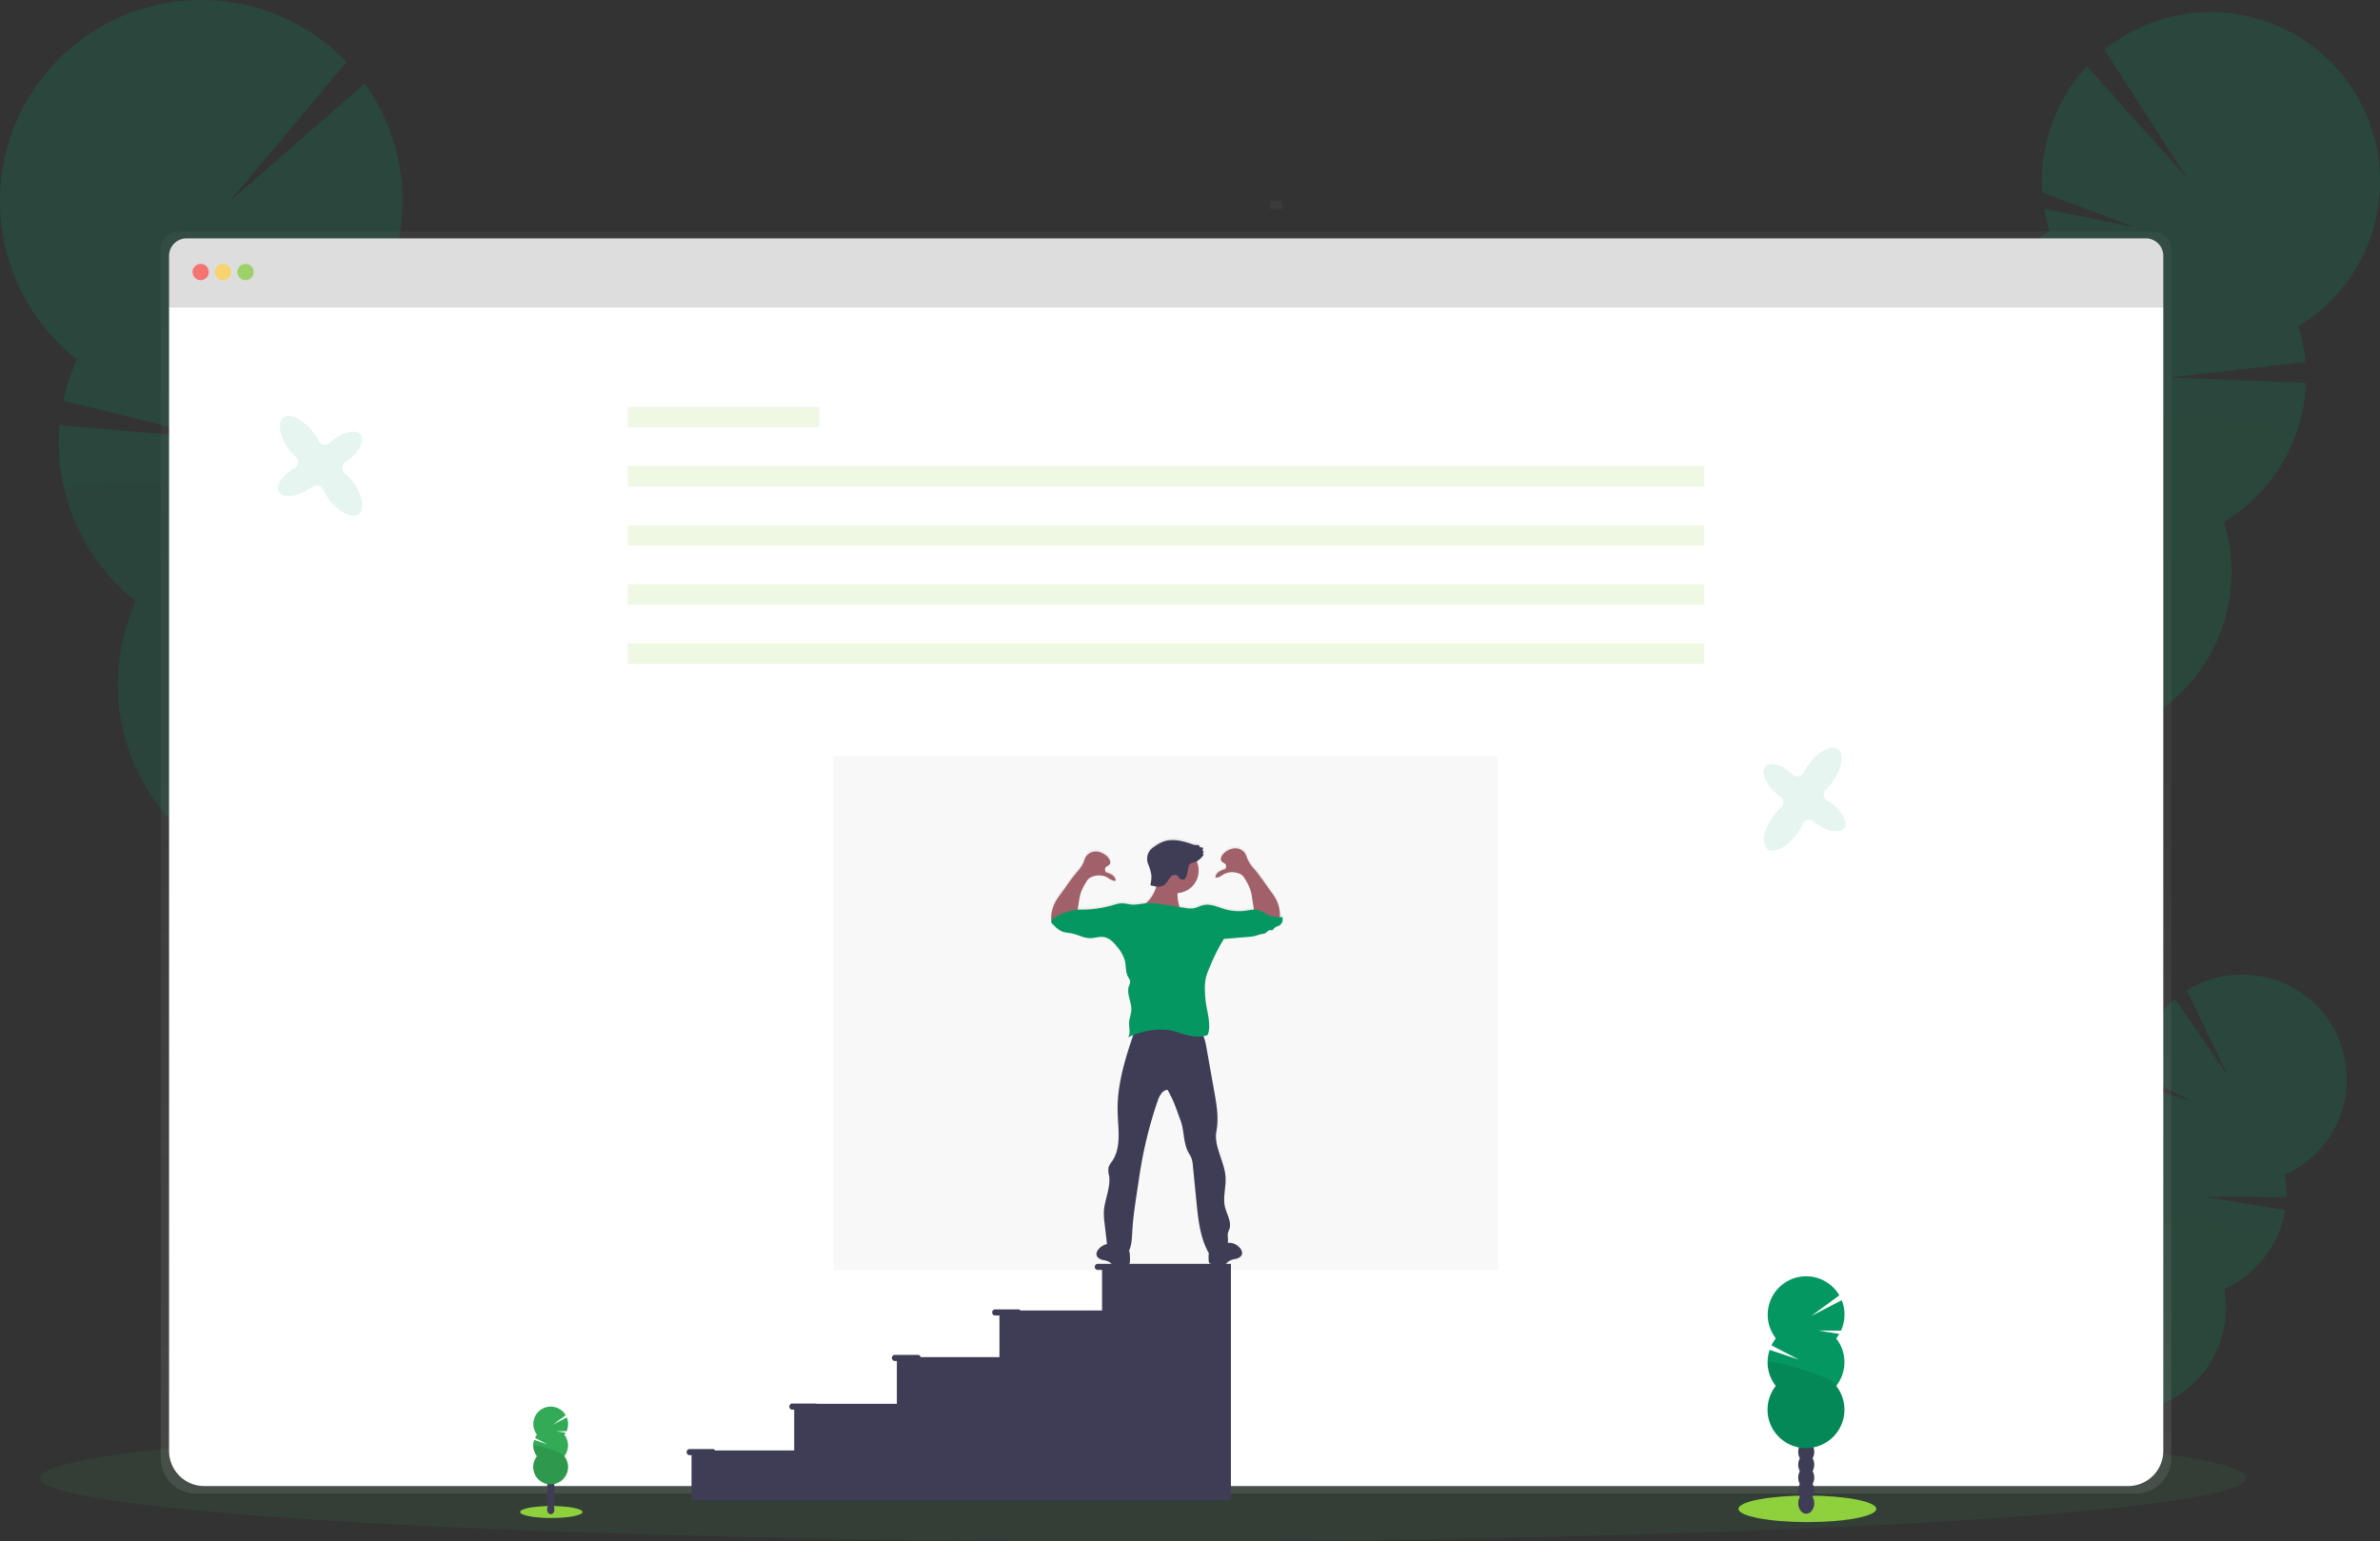 <svg xmlns="http://www.w3.org/2000/svg" xmlns:xlink="http://www.w3.org/1999/xlink" width="1167.179" height="755.935" viewBox="0 0 1167.179 755.935">
  <rect x="0" y="0" width="1167.179" height="755.935" fill="#333333" stroke="none"/>
  <defs>
    <linearGradient id="linear-gradient" x1="0.5" y1="1" x2="0.5" gradientUnits="objectBoundingBox">
      <stop offset="0" stop-color="gray" stop-opacity="0.251"/>
      <stop offset="0.54" stop-color="gray" stop-opacity="0.122"/>
      <stop offset="1" stop-color="gray" stop-opacity="0.102"/>
    </linearGradient>
    <linearGradient id="linear-gradient-2" x1="-18.117" y1="168.355" x2="-18.117" y2="167.355" xlink:href="#linear-gradient"/>
    <linearGradient id="linear-gradient-3" y2="0" xlink:href="#linear-gradient"/>
  </defs>
  <g id="Group_10135" data-name="Group 10135" transform="translate(-0.102 -0.095)">
    <ellipse id="Ellipse_313" data-name="Ellipse 313" cx="541" cy="31" rx="541" ry="31" transform="translate(19.76 694.03)" fill="#3a5" opacity="0.1"/>
    <g id="Group_10132" data-name="Group 10132" opacity="0.2">
      <path id="Path_2358" data-name="Path 2358" d="M1023.5,798.41a17.733,17.733,0,0,1-1.73,2.67q-8.64-6.09-17.57-11.93c.12-.25.25-.51.39-.76a16.841,16.841,0,0,1,6-6.52c3.29-2,7-2.48,10-.86s4.76,4.94,4.94,8.78a16.839,16.839,0,0,1-2.03,8.62Z" transform="translate(-16.24 -71.99)" fill="#059762"/>
      <ellipse id="Ellipse_314" data-name="Ellipse 314" cx="14.01" cy="10.7" rx="14.01" ry="10.7" transform="translate(989.835 713.726) rotate(-62.09)" fill="#059762"/>
      <ellipse id="Ellipse_315" data-name="Ellipse 315" cx="14.01" cy="10.7" rx="14.01" ry="10.7" transform="translate(997.846 698.591) rotate(-62.09)" fill="#059762"/>
      <ellipse id="Ellipse_316" data-name="Ellipse 316" cx="14.01" cy="10.7" rx="14.01" ry="10.7" transform="translate(1005.87 683.452) rotate(-62.09)" fill="#059762"/>
      <ellipse id="Ellipse_317" data-name="Ellipse 317" cx="14.01" cy="10.7" rx="14.01" ry="10.7" transform="translate(1013.885 668.308) rotate(-62.09)" fill="#059762"/>
      <path id="Path_2359" data-name="Path 2359" d="M1065.55,610.51a51.92,51.92,0,0,1-.78-7l27,9.08-27-14A51.4,51.4,0,0,1,1083,562.14L1109.11,600l-20.31-42.07a51.28,51.28,0,1,1,48,90.35,51.194,51.194,0,0,1,.8,11l-41.15-.32,40.52,6.67a51.33,51.33,0,0,1-29.84,38.68,51.28,51.28,0,1,1-71.23-37.72,51.29,51.29,0,0,1,29.67-56Z" transform="translate(-16.24 -71.99)" fill="#059762"/>
      <path id="Path_2360" data-name="Path 2360" d="M1131.64,681.39a51,51,0,0,1-24.53,22.88,51.28,51.28,0,1,1-71.23-37.72C1033.89,655.62,1134.34,676.31,1131.64,681.39Z" transform="translate(-16.24 -71.99)" fill="#059762" opacity="0.1"/>
    </g>
    <g id="Group_10133" data-name="Group 10133" opacity="0.2">
      <path id="Path_2361" data-name="Path 2361" d="M991.37,495.94a31.632,31.632,0,0,1-2.25,4.64q-15.11-8.06-30.61-15.66c.14-.43.3-.88.47-1.31a27.2,27.2,0,0,1,8.3-11.66c4.87-3.9,10.74-5.37,16-3.38s8.62,7,9.67,13.11a27.21,27.21,0,0,1-1.58,14.26Z" transform="translate(-16.24 -71.99)" fill="#059762"/>
      <ellipse id="Ellipse_318" data-name="Ellipse 318" cx="22.69" cy="17.33" rx="22.69" ry="17.33" transform="matrix(0.356, -0.935, 0.935, 0.356, 944.551, 406.94)" fill="#059762"/>
      <ellipse id="Ellipse_319" data-name="Ellipse 319" cx="22.69" cy="17.33" rx="22.69" ry="17.33" transform="matrix(0.356, -0.935, 0.935, 0.356, 954.424, 381.027)" fill="#059762"/>
      <ellipse id="Ellipse_320" data-name="Ellipse 320" cx="22.69" cy="17.33" rx="22.69" ry="17.33" transform="matrix(0.356, -0.935, 0.935, 0.356, 964.281, 355.102)" fill="#059762"/>
      <ellipse id="Ellipse_321" data-name="Ellipse 321" cx="22.69" cy="17.33" rx="22.69" ry="17.33" transform="matrix(0.356, -0.935, 0.935, 0.356, 974.153, 329.199)" fill="#059762"/>
      <path id="Path_2362" data-name="Path 2362" d="M1021.49,185.69a83.366,83.366,0,0,1-2.65-11.18l45.22,9.21-46.16-17.18a83.11,83.11,0,0,1,21.91-62L1089.37,160l-41-63.53a83,83,0,1,1,95.09,135.6,83.419,83.419,0,0,1,3.46,17.51l-66.17,7.68,66.43,2.65A83.07,83.07,0,0,1,1106.93,328a83,83,0,1,1-122-46.42,83,83,0,0,1,36.52-95.93Z" transform="translate(-16.24 -71.99)" fill="#059762"/>
      <path id="Path_2363" data-name="Path 2363" d="M1141.79,286.39A82.591,82.591,0,0,1,1106.93,328a83,83,0,1,1-122-46.42C979.6,264.46,1145.11,277.69,1141.79,286.39Z" transform="translate(-16.24 -71.99)" fill="#059762" opacity="0.1"/>
    </g>
    <g id="Group_10134" data-name="Group 10134" opacity="0.2">
      <path id="Path_2364" data-name="Path 2364" d="M194.62,582.15a37.288,37.288,0,0,0,2,5.8q19-7.28,38.43-14c-.11-.53-.22-1.08-.36-1.62a32.41,32.41,0,0,0-8.07-15c-5.18-5.32-11.89-7.92-18.34-6.34s-11.2,7-13.35,14a32.49,32.49,0,0,0-.31,17.16Z" transform="translate(-16.24 -71.99)" fill="#3f3d56"/>
      <ellipse id="Ellipse_322" data-name="Ellipse 322" cx="20.61" cy="26.98" rx="20.61" ry="26.98" transform="translate(164.213 451.887) rotate(-13.72)" fill="#3f3d56"/>
      <ellipse id="Ellipse_323" data-name="Ellipse 323" cx="20.61" cy="26.98" rx="20.61" ry="26.98" transform="translate(156.39 419.866) rotate(-13.72)" fill="#3f3d56"/>
      <ellipse id="Ellipse_324" data-name="Ellipse 324" cx="20.61" cy="26.98" rx="20.61" ry="26.98" transform="translate(148.575 387.832) rotate(-13.72)" fill="#3f3d56"/>
      <ellipse id="Ellipse_325" data-name="Ellipse 325" cx="20.61" cy="26.98" rx="20.61" ry="26.98" transform="translate(140.749 355.791) rotate(-13.72)" fill="#3f3d56"/>
      <path id="Path_2365" data-name="Path 2365" d="M204.82,211.62a97.857,97.857,0,0,0,4.78-12.8L154.89,203l57-13.46a98.81,98.81,0,0,0-16.71-76.43L128.5,171.35l57.77-68.92a98.72,98.72,0,1,0-132.2,146,99.32,99.32,0,0,0-6.67,20.16l76.95,18.81-78.78-6.67A98.81,98.81,0,0,0,83,367a98.71,98.71,0,1,0,150.76-36.8,98.71,98.71,0,0,0-29-118.58Z" transform="translate(-16.24 -71.99)" fill="#059762"/>
      <path id="Path_2366" data-name="Path 2366" d="M48,312.71A98.29,98.29,0,0,0,83,367a98.71,98.71,0,1,0,150.76-36.8C242.64,310.75,45.39,302,48,312.71Z" transform="translate(-16.24 -71.99)" opacity="0.1"/>
    </g>
    <path id="Path_2367" data-name="Path 2367" d="M1072.54,185.7H103.8a8.64,8.64,0,0,0-8.63,8.66V787.24a17.43,17.43,0,0,0,17.4,17.46h951.2a17.43,17.43,0,0,0,17.4-17.46V194.36A8.65,8.65,0,0,0,1072.54,185.7Z" transform="translate(-16.24 -71.99)" fill="url(#linear-gradient)"/>
    <path id="Path_2368" data-name="Path 2368" d="M1077.25,222.51V783.75A17.26,17.26,0,0,1,1060,801H116.51a17.26,17.26,0,0,1-17.26-17.26V222.51Z" transform="translate(-16.24 -71.99)" fill="#fff"/>
    <path id="Path_2369" data-name="Path 2369" d="M1077.25,197.57v24.94h-978V197.57a8.56,8.56,0,0,1,8.56-8.56h960.88a8.56,8.56,0,0,1,8.56,8.56Z" transform="translate(-16.24 -71.99)" fill="#ddd"/>
    <circle id="Ellipse_326" data-name="Ellipse 326" cx="4" cy="4" r="4" transform="translate(94.51 129.52)" fill="#fa5959" opacity="0.8"/>
    <circle id="Ellipse_327" data-name="Ellipse 327" cx="4" cy="4" r="4" transform="translate(105.51 129.52)" fill="#fed253" opacity="0.8"/>
    <circle id="Ellipse_328" data-name="Ellipse 328" cx="4" cy="4" r="4" transform="translate(116.51 129.52)" fill="#8ccf4d" opacity="0.8"/>
    <rect id="Rectangle_910" data-name="Rectangle 910" width="4" height="6" transform="translate(628.93 98.72) rotate(90)" fill="url(#linear-gradient-2)"/>
    <rect id="Rectangle_911" data-name="Rectangle 911" width="94" height="10" transform="translate(307.93 199.71)" fill="#8fd03d" opacity="0.15"/>
    <rect id="Rectangle_912" data-name="Rectangle 912" width="528" height="10" transform="translate(307.93 228.71)" fill="#8fd03d" opacity="0.15"/>
    <rect id="Rectangle_913" data-name="Rectangle 913" width="528" height="10" transform="translate(307.93 257.71)" fill="#8fd03d" opacity="0.15"/>
    <rect id="Rectangle_914" data-name="Rectangle 914" width="528" height="10" transform="translate(307.93 286.71)" fill="#8fd03d" opacity="0.15"/>
    <rect id="Rectangle_915" data-name="Rectangle 915" width="528" height="10" transform="translate(307.93 315.71)" fill="#8fd03d" opacity="0.15"/>
    <rect id="Rectangle_916" data-name="Rectangle 916" width="326" height="252" transform="translate(408.76 371.03)" fill="#f8f8f8"/>
    <path id="Path_2370" data-name="Path 2370" d="M645.2,521.09c-.42,0-.84.06-1.27.07a5.58,5.58,0,0,0,.14-1.78,17,17,0,0,0-2-7.21,31.3,31.3,0,0,0-2.48-3.76c-2.72-3.76-5.24-7.6-8.23-11.15a17.929,17.929,0,0,1-3.17-4.67,22.833,22.833,0,0,0-1.08-2.71,5.83,5.83,0,0,0-5.45-2.65,8.65,8.65,0,0,0-5.52,2.92c-.84.9-1.53,2.29-.83,3.31s2.22,1.15,2.31,2.27c0,.6,0,1.58-.61,1.77a10.869,10.869,0,0,0-3.06,1.34,3.61,3.61,0,0,0-1.61,2.8c1.73.26,3.18-1.19,4.75-2a8.77,8.77,0,0,1,6.28-.23,5.88,5.88,0,0,1,2.16,1.09,7.61,7.61,0,0,1,1.4,1.88,20.069,20.069,0,0,1,3.46,9.38l.88,5.62a36.5,36.5,0,0,0-3.88.52,24.37,24.37,0,0,1-10.33-.7c-3.5-1-7-2.82-10.61-2-1.69.37-3.23,1.31-4.94,1.58a13.53,13.53,0,0,1-4-.21l-2.75-.44c-.09-.23-.16-.47-.23-.71a20.74,20.74,0,0,1-.78-6.17,11,11,0,0,0,9.4-15.59,9.329,9.329,0,0,0,3.55-3.53L606,490l.66-1a1.18,1.18,0,0,1-.19-1.87,3.769,3.769,0,0,0-1.89-.42c.21-.39-.13-.87-.54-1a4.7,4.7,0,0,0-1.3-.08,6.368,6.368,0,0,1-1.86-.43c-4.27-1.47-8.9-2.76-13.25-1.53a16.572,16.572,0,0,0-5.29,2.78,6.91,6.91,0,0,0-2.82,9.07,23.483,23.483,0,0,1,1.41,5.09,16.159,16.159,0,0,1-.55,4.83,19.693,19.693,0,0,0,2.91.65,16.5,16.5,0,0,1-2.89,5.92,23.525,23.525,0,0,1-2,2.21h-.12a48.6,48.6,0,0,1-6,.74c-2.12,0-4.2-.8-6.31-.65a17.11,17.11,0,0,0-3.67.83,56.232,56.232,0,0,1-16.91,2.26l-.69.07.64-4.08a20.071,20.071,0,0,1,3.46-9.38,7.609,7.609,0,0,1,1.4-1.88,5.921,5.921,0,0,1,2.17-1.09,8.74,8.74,0,0,1,6.27.23c1.57.77,3,2.22,4.76,2a3.64,3.64,0,0,0-1.62-2.8,10.869,10.869,0,0,0-3.06-1.34c-.58-.19-.66-1.17-.61-1.77.09-1.12,1.68-1.36,2.31-2.28s0-2.4-.83-3.31a8.66,8.66,0,0,0-5.52-2.91,5.81,5.81,0,0,0-5.44,2.65,21.293,21.293,0,0,0-1.09,2.71,17.929,17.929,0,0,1-3.17,4.67c-3,3.55-5.51,7.39-8.23,11.15a33.311,33.311,0,0,0-2.48,3.75,17.239,17.239,0,0,0-2,7.22,5.64,5.64,0,0,0,.14,1.79,1.152,1.152,0,0,0-.11.45,2.08,2.08,0,0,0,.78,1.4c1.53,1.54,3.14,3.13,5.2,3.79a31.94,31.94,0,0,0,3.89.67c3.16.57,6.07,2.4,9.28,2.39,2.21,0,4.39-.88,6.57-.57,3,.41,5.16,2.85,7,5.22a18,18,0,0,1,3.45,6.31c.71,2.79.27,5.93,1.76,8.39a5.711,5.711,0,0,1,.86,1.66,5.56,5.56,0,0,1-.61,2.72c-1.26,3.87,1.5,8,1.21,12-.14,1.95-1,3.79-1.09,5.74-.15,2.51.87,5.32-.53,7.41.85-.44,1.71-.83,2.59-1.18-4.2,12.31-8,25-7.71,37.94.22,8.39,2,17.63-2.82,24.52a9.68,9.68,0,0,0-1.61,2.75,9.349,9.349,0,0,0,.25,4.16c.89,6-2.35,11.91-2.57,18a36.29,36.29,0,0,0,.36,5.61l1.18,10.14a7.361,7.361,0,0,0-3.22,1.6c-1.24,1-2.33,2.64-1.75,4.14.47,1.21,1.85,1.79,3.12,2.09a7.821,7.821,0,0,1,3.62,1.37,13.892,13.892,0,0,0,1.09,1.08,4,4,0,0,0,2.42.45c1.53-.06,3-.19,4.56-.4a1.811,1.811,0,0,0,.91-.29,2,2,0,0,0,.51-1.5,19.87,19.87,0,0,0-.19-4.56c-.06-.29-.14-.57-.22-.86a17.752,17.752,0,0,0,1.11-4c.31-2,.36-4.09.49-6.14.3-5.22,1-10.4,1.8-15.58l1-6.66c.31-2.19.63-4.38,1-6.57a206.615,206.615,0,0,1,8.62-34.9c.85-2.43,2.3-5.28,4.87-5.35l1.53,3c2,3.76,3.22,7.93,4.74,11.88,2,5.19,1.32,11.25,4,16.13a22.135,22.135,0,0,1,1.33,2.43,14,14,0,0,1,.82,4.07l1.77,18c.8,8.09,1.66,16.4,5.29,23.67a9.117,9.117,0,0,0,.8,1.34,23.246,23.246,0,0,0-.05,3.64,1.43,1.43,0,0,0,1.42,1.79c1.51.2,3,.33,4.55.39a4,4,0,0,0,2.42-.45,11.2,11.2,0,0,0,1.1-1.08,7.78,7.78,0,0,1,3.61-1.37c1.27-.29,2.65-.87,3.12-2.09.59-1.5-.51-3.13-1.75-4.14a7,7,0,0,0-3.56-1.65,5.917,5.917,0,0,1-1.62-.13,8,8,0,0,0,.12-2,10,10,0,0,1-.1-2.38,14.135,14.135,0,0,1,.82-2.34c1.15-3.54-1.3-7.14-2.16-10.76-1.15-4.82.56-9.87.25-14.82-.48-7.77-5.9-15.06-4.46-22.71,1.15-6.12.17-12.41-.92-18.54l-4-22.81a25.281,25.281,0,0,0-1.45-5.41,12.743,12.743,0,0,0,2.18-.58c1-2.44.83-5.13.53-7.75s-1-5.18-1.35-7.78a51.277,51.277,0,0,1-.52-6.31,25.43,25.43,0,0,1,.44-6.22,29.918,29.918,0,0,1,1.87-5.23,92.864,92.864,0,0,1,7-14c4.11-.32,8.09-.67,12.19-1a16.931,16.931,0,0,0,2.92-.39,36.926,36.926,0,0,1,3.73-1.07,5,5,0,0,0,1.38-.27c.9-.41,1.45-1.56,2.44-1.6a4.242,4.242,0,0,0,1.12,0c.44-.14.66-.62,1-1,.62-.69,1.63-.83,2.44-1.28a3.54,3.54,0,0,0,1.34-4.33Z" transform="translate(-16.24 -71.99)" fill="url(#linear-gradient-3)"/>
    <circle id="Ellipse_329" data-name="Ellipse 329" cx="11" cy="11" r="11" transform="translate(565.94 416.16)" fill="#a1616a"/>
    <path id="Path_2371" data-name="Path 2371" d="M580.48,512.84a27.413,27.413,0,0,1-3.75,3.79,29.79,29.79,0,0,0,21.5,3.54c-.27-.75-1.25-.86-1.94-1.24a4.19,4.19,0,0,1-1.7-2.68,20.941,20.941,0,0,1-.64-8.11,5,5,0,0,0,0-2,4.29,4.29,0,0,0-2.07-2.28,20.41,20.41,0,0,0-5-2.25c-1.82-.54-2.86-.79-2.93,1.33a16.85,16.85,0,0,1-3.47,9.9Z" transform="translate(-16.24 -71.99)" fill="#a1616a"/>
    <path id="Path_2372" data-name="Path 2372" d="M631.52,519.76l-1.12-7.1a26.389,26.389,0,0,0-.89-4.22,27.215,27.215,0,0,0-2.56-5.12,7.561,7.561,0,0,0-1.4-1.87,5.88,5.88,0,0,0-2.16-1.09,8.71,8.71,0,0,0-6.26.24c-1.57.76-3,2.2-4.75,1.95a3.58,3.58,0,0,1,1.62-2.79,10.569,10.569,0,0,1,3-1.34c.57-.18.66-1.16.61-1.76-.09-1.11-1.68-1.35-2.31-2.26s0-2.39.82-3.3a8.61,8.61,0,0,1,5.51-2.89,5.78,5.78,0,0,1,5.44,2.63,21.15,21.15,0,0,1,1.09,2.7,18,18,0,0,0,3.16,4.65c3,3.53,5.51,7.35,8.22,11.09a34.6,34.6,0,0,1,2.48,3.74,16.911,16.911,0,0,1,2,7.18,4.47,4.47,0,0,1-.33,2.27,3.52,3.52,0,0,1-3,1.72,10.63,10.63,0,0,1-3.59-.72L632.74,522a2.84,2.84,0,0,1-1.4-.77,1.1,1.1,0,0,1,.18-1.47Z" transform="translate(-16.24 -71.99)" fill="#a1616a"/>
    <path id="Path_2373" data-name="Path 2373" d="M544.37,521.33l1.11-7.1a27.552,27.552,0,0,1,.9-4.22,26.621,26.621,0,0,1,2.56-5.12,7.07,7.07,0,0,1,1.39-1.86,5.66,5.66,0,0,1,2.16-1.09,8.74,8.74,0,0,1,6.27.23c1.57.76,3,2.2,4.75,1.95a3.6,3.6,0,0,0-1.62-2.79,10.69,10.69,0,0,0-3-1.34c-.57-.18-.66-1.16-.61-1.76.09-1.11,1.67-1.35,2.31-2.26s0-2.39-.83-3.29a8.6,8.6,0,0,0-5.51-2.9,5.79,5.79,0,0,0-5.44,2.63,21.117,21.117,0,0,0-1.08,2.7,18.211,18.211,0,0,1-3.16,4.65c-3,3.53-5.51,7.35-8.23,11.09a34,34,0,0,0-2.47,3.74,17.07,17.07,0,0,0-2,7.18,4.53,4.53,0,0,0,.34,2.28,3.53,3.53,0,0,0,3.05,1.71,10.339,10.339,0,0,0,3.58-.72l4.37-1.43a2.77,2.77,0,0,0,1.39-.77A1.1,1.1,0,0,0,544.37,521.33Z" transform="translate(-16.24 -71.99)" fill="#a1616a"/>
    <path id="Path_2374" data-name="Path 2374" d="M623.57,683.41c1.24,1,2.33,2.63,1.75,4.12-.48,1.21-1.85,1.78-3.12,2.08a7.881,7.881,0,0,0-3.61,1.36A11,11,0,0,1,617.5,692a3.93,3.93,0,0,1-2.42.45c-1.52-.06-3-.19-4.55-.39a1.81,1.81,0,0,1-.91-.29,1.93,1.93,0,0,1-.5-1.49,19.126,19.126,0,0,1,.18-4.54,6.5,6.5,0,0,1,2.19-3.87c1.16-.9,4.68-3.57,6-1.86.35.46.21,1.09.7,1.47s1.26.17,1.82.24a7,7,0,0,1,3.56,1.69Z" transform="translate(-16.24 -71.99)" fill="#3f3d56"/>
    <path id="Path_2375" data-name="Path 2375" d="M556,683.93c-1.24,1-2.33,2.63-1.75,4.12.47,1.21,1.84,1.79,3.11,2.08a7.84,7.84,0,0,1,3.61,1.36,11.191,11.191,0,0,0,1.1,1.08,4,4,0,0,0,2.41.45c1.52-.06,3-.19,4.55-.4a1.781,1.781,0,0,0,.91-.29,1.93,1.93,0,0,0,.51-1.49,19.587,19.587,0,0,0-.19-4.53,6.45,6.45,0,0,0-2.19-3.88c-1.15-.9-4.67-3.57-6-1.86-.35.46-.21,1.1-.71,1.47s-1.25.17-1.82.24a7.06,7.06,0,0,0-3.54,1.65Z" transform="translate(-16.24 -71.99)" fill="#3f3d56"/>
    <path id="Path_2376" data-name="Path 2376" d="M573,577.23c-4.51,13-8.89,26.45-8.55,40.24.22,8.35,2,17.55-2.81,24.4a9.539,9.539,0,0,0-1.61,2.74,9.41,9.41,0,0,0,.24,4.14c.9,6-2.33,11.86-2.56,17.92a36,36,0,0,0,.36,5.58l1.25,10.68c.42,3.66,5.14,5.16,8.78,5.67a13.61,13.61,0,0,0,3.09-7.19c.31-2,.36-4.07.48-6.1.31-5.2,1.06-10.36,1.8-15.51l1-6.63c.32-2.18.63-4.36,1-6.54A205.661,205.661,0,0,1,584.1,612c.85-2.43,2.3-5.26,4.86-5.33l1.53,2.94c2,3.73,3.21,7.89,4.73,11.82,2,5.17,1.31,11.19,4,16.06a20.246,20.246,0,0,1,1.32,2.41,13.9,13.9,0,0,1,.82,4l1.77,17.88c.8,8.05,1.65,16.32,5.28,23.55a5.469,5.469,0,0,0,1.67,2.2c1.48,1,3.55.49,5-.55a8.53,8.53,0,0,0,3.46-7.38,11.068,11.068,0,0,1-.1-2.37,15.763,15.763,0,0,1,.82-2.33c1.16-3.52-1.29-7.1-2.16-10.7-1.15-4.8.56-9.82.26-14.75-.48-7.74-5.89-15-4.46-22.61,1.15-6.09.17-12.35-.91-18.45l-4.05-22.7c-.64-3.58-1.6-7.62-4.79-9.37a11.9,11.9,0,0,0-5.83-1C589.05,575.32,581.15,576.47,573,577.23Z" transform="translate(-16.24 -71.99)" fill="#3f3d56"/>
    <path id="Path_2377" data-name="Path 2377" d="M645.2,521.9a14.3,14.3,0,0,1-8.4-1.74,16.859,16.859,0,0,0-3.09-1.62c-2-.65-4.2-.08-6.3.23a24.6,24.6,0,0,1-10.31-.7c-3.5-1-7-2.81-10.6-2-1.69.37-3.22,1.3-4.93,1.57a13.121,13.121,0,0,1-4-.21l-11.4-1.78a31.181,31.181,0,0,0-7.82-.56,50.63,50.63,0,0,1-6,.75c-2.11,0-4.19-.8-6.3-.66a17.163,17.163,0,0,0-3.66.83,56.331,56.331,0,0,1-16.87,2.25,25.331,25.331,0,0,0-12.69,4.4,2,2,0,0,0-1,1.39,2.049,2.049,0,0,0,.79,1.38c1.52,1.54,3.13,3.12,5.19,3.78a31.431,31.431,0,0,0,3.88.66c3.15.58,6.06,2.39,9.26,2.39,2.21,0,4.38-.88,6.56-.57,3,.41,5.15,2.83,7,5.19a18.171,18.171,0,0,1,3.45,6.28c.7,2.78.26,5.9,1.75,8.35a5.782,5.782,0,0,1,.86,1.65,5.5,5.5,0,0,1-.61,2.71c-1.26,3.85,1.5,7.92,1.21,12-.14,1.93-1,3.77-1.09,5.7-.14,2.51.87,5.3-.53,7.38A35.85,35.85,0,0,1,587,577.14a21.879,21.879,0,0,1,3,.28,42.018,42.018,0,0,1,5.68,1.58c4.18,1.33,8.78,2.28,12.9.76,1-2.43.83-5.11.52-7.71s-.95-5.16-1.34-7.75a50.818,50.818,0,0,1-.52-6.28,25.189,25.189,0,0,1,.44-6.19,29.333,29.333,0,0,1,1.87-5.2,91.613,91.613,0,0,1,7-14c4.1-.33,8.07-.68,12.17-1a18.857,18.857,0,0,0,2.91-.39,37.453,37.453,0,0,1,3.72-1.06,4.909,4.909,0,0,0,1.38-.28c.9-.41,1.46-1.55,2.44-1.58a4.69,4.69,0,0,0,1.12,0c.44-.13.65-.62,1-1,.62-.69,1.63-.83,2.44-1.27a3.52,3.52,0,0,0,1.47-4.15Z" transform="translate(-16.24 -71.99)" fill="#059762"/>
    <path id="Path_2378" data-name="Path 2378" d="M595.09,503.12a2,2,0,0,0,2.27.14,2.82,2.82,0,0,0,.84-1.54,35.419,35.419,0,0,0,.87-3.8,4.17,4.17,0,0,1,.5-1.59c.73-1.12,2.31-1.18,3.54-1.69a9.2,9.2,0,0,0,3.63-3.56l-.69-.14.65-1a1.16,1.16,0,0,1-.18-1.85,3.69,3.69,0,0,0-1.9-.43c.21-.38-.13-.86-.54-1a4.269,4.269,0,0,0-1.29-.07,6.381,6.381,0,0,1-1.86-.44c-4.26-1.46-8.88-2.75-13.22-1.52a16.44,16.44,0,0,0-5.29,2.77,6.87,6.87,0,0,0-2.81,9,23.281,23.281,0,0,1,1.4,5.05,16.08,16.08,0,0,1-.54,4.82,15.721,15.721,0,0,0,3.65.71,5.24,5.24,0,0,0,3.5-1,19.876,19.876,0,0,0,2.38-3.27,3.39,3.39,0,0,1,2.89-1.52C594,501.36,594.2,502.49,595.09,503.12Z" transform="translate(-16.24 -71.99)" fill="#3f3d56"/>
    <path id="Path_2379" data-name="Path 2379" d="M566.17,692H554.46a1.53,1.53,0,0,0,0,3h2.34v19.87H516.73a1.11,1.11,0,0,0-.89-.54h-11.7a1.53,1.53,0,0,0,0,3h2.34v20.41H467.79a1.24,1.24,0,0,0-1.1-1.08H455a1.52,1.52,0,0,0,0,3h1.17v21H416.84a1,1,0,0,0-.48-.13h-11.7a1.53,1.53,0,0,0,0,3h1.17v20H367a1.12,1.12,0,0,0-1-.68H354.3a1.53,1.53,0,0,0,0,3h1.17V808H620V692Z" transform="translate(-16.24 -71.99)" fill="#3f3d56"/>
    <path id="Path_2380" data-name="Path 2380" d="M189.26,308.3a27.69,27.69,0,0,0-3.91-4.18,3.36,3.36,0,0,1,.37-5.35c.48-.31.95-.64,1.42-1,5.46-4.15,8.22-9.72,6.15-12.45s-8.18-1.57-13.64,2.58a21,21,0,0,0-1.81,1.51,3.35,3.35,0,0,1-5.24-1,28.279,28.279,0,0,0-2.69-4.28c-4.86-6.4-11.38-9.63-14.57-7.21s-1.85,9.58,3,16a27.58,27.58,0,0,0,3.15,3.5,3.38,3.38,0,0,1-.74,5.39h0c-6,3.43-9.39,8.6-7.69,11.57s7.92,2.6,13.87-.82a26.124,26.124,0,0,0,2.66-1.77,3.38,3.38,0,0,1,5.1,1.24,26.26,26.26,0,0,0,3,5c4.85,6.4,11.38,9.63,14.57,7.21S194.11,314.71,189.26,308.3Z" transform="translate(-16.24 -71.99)" fill="#059762" opacity="0.1"/>
    <path id="Path_2381" data-name="Path 2381" d="M897.58,481.11a27.219,27.219,0,0,0,2.87-4.95,3.34,3.34,0,0,1,5.21-1.2c.44.36.9.71,1.37,1.06,5.56,4,11.7,5,13.7,2.25s-.88-8.28-6.44-12.3q-1-.71-2-1.29a3.35,3.35,0,0,1-.55-5.31,27.178,27.178,0,0,0,3.3-3.82c4.71-6.51,5.89-13.69,2.65-16s-9.7,1-14.41,7.55a28.2,28.2,0,0,0-2.43,4,3.38,3.38,0,0,1-5.37.87h0c-5-4.69-11-6.47-13.31-4s-.17,8.33,4.84,13a24.15,24.15,0,0,0,2.47,2,3.38,3.38,0,0,1,.29,5.24,26.847,26.847,0,0,0-3.93,4.39c-4.71,6.51-5.89,13.69-2.64,16S892.87,487.63,897.58,481.11Z" transform="translate(-16.24 -71.99)" fill="#059762" opacity="0.1"/>
    <ellipse id="Ellipse_330" data-name="Ellipse 330" cx="33.8" cy="6.5" rx="33.8" ry="6.5" transform="translate(852.66 733.69)" fill="#8fd03d"/>
    <ellipse id="Ellipse_331" data-name="Ellipse 331" cx="3.94" cy="5.15" rx="3.94" ry="5.15" transform="translate(881.96 732.28)" fill="#3f3d56"/>
    <ellipse id="Ellipse_332" data-name="Ellipse 332" cx="3.94" cy="5.15" rx="3.94" ry="5.15" transform="translate(881.96 725.98)" fill="#3f3d56"/>
    <ellipse id="Ellipse_333" data-name="Ellipse 333" cx="3.94" cy="5.15" rx="3.94" ry="5.15" transform="translate(881.96 719.69)" fill="#3f3d56"/>
    <ellipse id="Ellipse_334" data-name="Ellipse 334" cx="3.94" cy="5.15" rx="3.94" ry="5.15" transform="translate(881.96 713.39)" fill="#3f3d56"/>
    <ellipse id="Ellipse_335" data-name="Ellipse 335" cx="3.94" cy="5.15" rx="3.94" ry="5.15" transform="translate(881.96 707.09)" fill="#3f3d56"/>
    <ellipse id="Ellipse_336" data-name="Ellipse 336" cx="3.94" cy="5.15" rx="3.94" ry="5.15" transform="translate(881.96 700.8)" fill="#3f3d56"/>
    <ellipse id="Ellipse_337" data-name="Ellipse 337" cx="3.94" cy="5.15" rx="3.94" ry="5.15" transform="translate(881.96 694.5)" fill="#3f3d56"/>
    <path id="Path_2382" data-name="Path 2382" d="M916.87,728.55a19.95,19.95,0,0,0,1.46-2.16L908,724.69l11.18.09a18.84,18.84,0,0,0,.36-14.94l-15,7.78,13.84-10.17a18.85,18.85,0,1,0-31.14,21.1,19.286,19.286,0,0,0-2.15,3.44l13.43,7-14.32-4.8a18.889,18.889,0,0,0,3,17.7,18.85,18.85,0,1,0,29.64,0,18.87,18.87,0,0,0,0-23.31Z" transform="translate(-16.24 -71.99)" fill="#059762"/>
    <path id="Path_2383" data-name="Path 2383" d="M883.2,740.2a18.83,18.83,0,0,0,4,11.66,18.85,18.85,0,1,0,29.64,0C919.39,748.65,883.2,738.09,883.2,740.2Z" transform="translate(-16.24 -71.99)" opacity="0.1"/>
    <ellipse id="Ellipse_338" data-name="Ellipse 338" cx="15.3" cy="2.94" rx="15.3" ry="2.94" transform="translate(255.16 738.8)" fill="#8fd03d"/>
    <ellipse id="Ellipse_339" data-name="Ellipse 339" cx="1.78" cy="2.33" rx="1.78" ry="2.33" transform="translate(268.43 738.16)" fill="#3f3d56"/>
    <ellipse id="Ellipse_340" data-name="Ellipse 340" cx="1.78" cy="2.33" rx="1.78" ry="2.33" transform="translate(268.43 735.31)" fill="#3f3d56"/>
    <ellipse id="Ellipse_341" data-name="Ellipse 341" cx="1.78" cy="2.33" rx="1.78" ry="2.33" transform="translate(268.43 732.46)" fill="#3f3d56"/>
    <ellipse id="Ellipse_342" data-name="Ellipse 342" cx="1.78" cy="2.33" rx="1.78" ry="2.33" transform="translate(268.43 729.61)" fill="#3f3d56"/>
    <ellipse id="Ellipse_343" data-name="Ellipse 343" cx="1.78" cy="2.33" rx="1.78" ry="2.33" transform="translate(268.43 726.76)" fill="#3f3d56"/>
    <ellipse id="Ellipse_344" data-name="Ellipse 344" cx="1.78" cy="2.33" rx="1.78" ry="2.33" transform="translate(268.43 723.91)" fill="#3f3d56"/>
    <ellipse id="Ellipse_345" data-name="Ellipse 345" cx="1.78" cy="2.33" rx="1.78" ry="2.33" transform="translate(268.43 721.06)" fill="#3f3d56"/>
    <path id="Path_2384" data-name="Path 2384" d="M293.11,775.87a8.078,8.078,0,0,0,.67-1l-4.68-.77h5.06a8.541,8.541,0,0,0,.78-3.57,8.43,8.43,0,0,0-.62-3.19l-6.79,3.52,6.26-4.6a8.53,8.53,0,1,0-14.09,9.55,8.576,8.576,0,0,0-1,1.55l6.07,3.16-6.48-2.18a8.54,8.54,0,0,0,1.38,8,8.54,8.54,0,1,0,13.41,0,8.52,8.52,0,0,0,0-10.55Z" transform="translate(-16.24 -71.99)" fill="#3a5"/>
    <path id="Path_2385" data-name="Path 2385" d="M277.87,781.14a8.53,8.53,0,0,0,1.83,5.281,8.54,8.54,0,1,0,13.41,0C294.26,785,277.87,780.18,277.87,781.14Z" transform="translate(-16.24 -71.99)" opacity="0.1"/>
  </g>
</svg>
